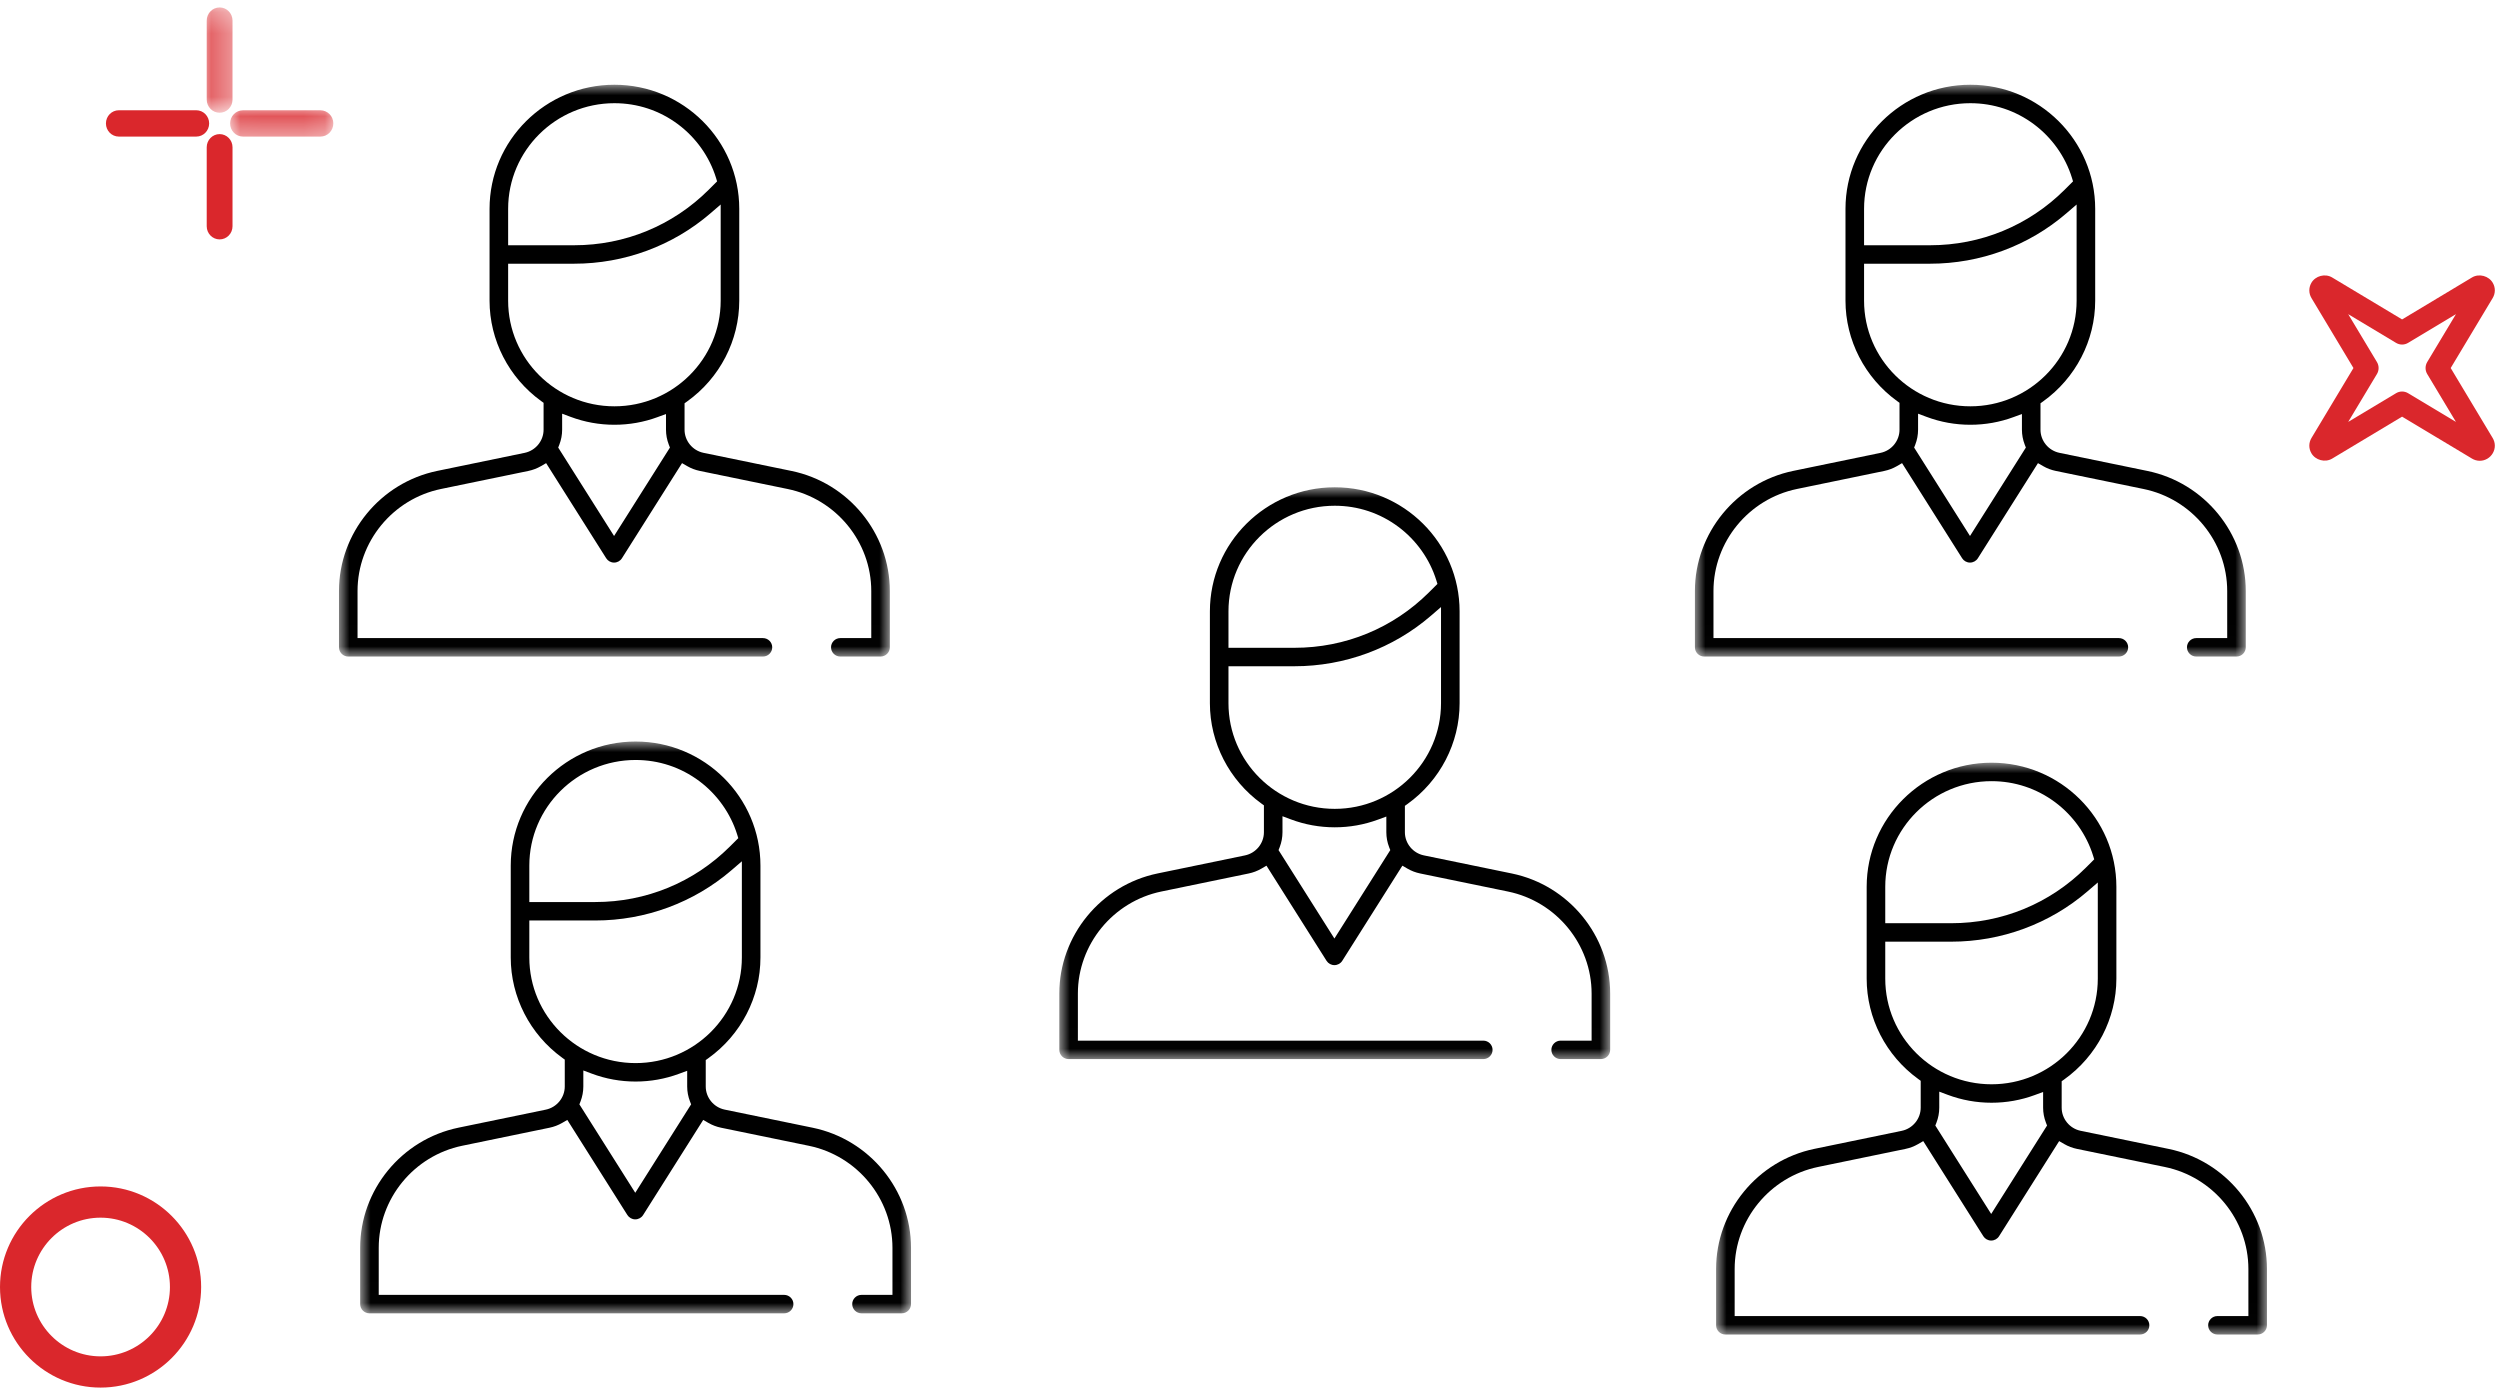 <?xml version="1.0" encoding="UTF-8"?>
<svg width="118px" height="66px" viewBox="0 0 118 66" version="1.1" xmlns="http://www.w3.org/2000/svg" xmlns:xlink="http://www.w3.org/1999/xlink">
    <!-- Generator: sketchtool 51.2 (57519) - http://www.bohemiancoding.com/sketch -->
    <title>A9A63719-5EE5-4BFC-94BA-B030D306C05E</title>
    <desc>Created with sketchtool.</desc>
    <defs>
        <polygon id="path-1" points="0 2.90322581e-05 26 2.90322581e-05 26 26.989 0 26.989"></polygon>
        <polygon id="path-3" points="0 2.90322581e-05 26 2.90322581e-05 26 26.989 0 26.989"></polygon>
        <polygon id="path-5" points="0 2.90322581e-05 26 2.90322581e-05 26 26.989 0 26.989"></polygon>
        <polygon id="path-7" points="0 2.90322581e-05 26 2.90322581e-05 26 26.989 0 26.989"></polygon>
        <polygon id="path-9" points="0 2.90322581e-05 26 2.90322581e-05 26 26.989 0 26.989"></polygon>
        <polygon id="path-11" points="0.288 0.273 1.506 0.273 1.506 5.244 0.288 5.244"></polygon>
        <polygon id="path-13" points="0.017 0.217 4.888 0.217 4.888 1.459 0.017 1.459"></polygon>
    </defs>
    <g id="FLUJO-" stroke="none" stroke-width="1" fill="none" fill-rule="evenodd">
        <g id="1.-Home_Campaña-navidad" transform="translate(-973, -3439)">
            <g id="Group-3-Copy-29" transform="translate(973, 3439)">
                <g id="Group-59">
                    <path d="M4.747,57.474 C2.942,57.474 1.474,58.942 1.474,60.747 C1.474,62.552 2.942,64.02 4.747,64.02 C6.552,64.02 8.021,62.552 8.021,60.747 C8.021,58.942 6.552,57.474 4.747,57.474 M4.747,65.494 C2.129,65.494 0,63.364 0,60.747 C0,58.129 2.129,56 4.747,56 C7.365,56 9.494,58.129 9.494,60.747 C9.494,63.364 7.365,65.494 4.747,65.494" id="Fill-1" fill="#DA272C"></path>
                    <g id="Group-57" transform="translate(5, 0)">
                        <g id="Group-56" transform="translate(11, 4)">
                            <g id="Group-3-Copy-4" transform="translate(1, 31)">
                                <mask id="mask-2" fill="white">
                                    <use xlink:href="#path-1"></use>
                                </mask>
                                <g id="Clip-2"></g>
                                <path d="M13,15.178 C10.234,15.178 7.984,12.942 7.984,10.193 L7.984,8.447 L11.1,8.447 C13.467,8.447 15.752,7.603 17.533,6.069 L18.016,5.653 L18.016,10.193 C18.016,12.942 15.766,15.178 13,15.178 Z M12.984,21.299 L10.347,17.125 L10.4,16.99 C10.488,16.762 10.533,16.524 10.533,16.282 L10.533,15.526 L10.928,15.674 C11.592,15.923 12.289,16.049 13,16.049 C13.701,16.049 14.388,15.927 15.041,15.686 L15.435,15.541 L15.435,16.281 C15.435,16.523 15.48,16.761 15.568,16.989 L15.621,17.125 L12.984,21.299 Z M7.984,5.856 C7.984,3.107 10.234,0.871 13,0.871 C14.094,0.871 15.133,1.216 16.007,1.869 C16.852,2.5 17.487,3.397 17.796,4.394 L17.847,4.561 L17.44,4.967 C15.746,6.649 13.495,7.576 11.1,7.576 L7.984,7.576 L7.984,5.856 Z M21.355,18.228 L17.207,17.374 C16.688,17.267 16.311,16.808 16.311,16.282 L16.311,15.035 L16.433,14.948 C17.973,13.846 18.893,12.069 18.893,10.193 L18.893,5.856 C18.893,2.627 16.249,2.90322581e-05 13,2.90322581e-05 C9.751,2.90322581e-05 7.107,2.627 7.107,5.856 L7.107,10.193 C7.107,12.054 8.015,13.824 9.537,14.926 L9.657,15.013 L9.657,16.282 C9.657,16.808 9.28,17.268 8.762,17.375 L4.641,18.226 C1.952,18.781 0,21.165 0,23.894 L0,26.553 C0,26.793 0.197,26.989 0.438,26.989 L20.011,26.989 C20.253,26.989 20.449,26.793 20.449,26.553 C20.449,26.313 20.253,26.118 20.011,26.118 L0.876,26.118 L0.876,23.894 C0.876,21.576 2.535,19.55 4.819,19.079 L8.94,18.228 C9.148,18.185 9.347,18.109 9.533,18.002 L9.777,17.86 L12.613,22.35 C12.694,22.477 12.832,22.554 12.984,22.554 C13.136,22.554 13.275,22.477 13.355,22.35 L16.192,17.86 L16.436,18.001 C16.621,18.108 16.821,18.184 17.029,18.227 L21.178,19.081 C23.464,19.551 25.124,21.577 25.124,23.897 L25.124,26.118 L23.663,26.118 C23.421,26.118 23.225,26.313 23.225,26.553 C23.225,26.793 23.421,26.989 23.663,26.989 L25.562,26.989 C25.803,26.989 26,26.793 26,26.553 L26,23.897 C26,21.166 24.047,18.782 21.355,18.228 Z" id="Fill-1" fill="#000000" mask="url(#mask-2)"></path>
                            </g>
                            <g id="Group-3-Copy-5" transform="translate(65, 32)">
                                <mask id="mask-4" fill="white">
                                    <use xlink:href="#path-3"></use>
                                </mask>
                                <g id="Clip-2"></g>
                                <path d="M13,15.178 C10.234,15.178 7.984,12.942 7.984,10.193 L7.984,8.447 L11.1,8.447 C13.467,8.447 15.752,7.603 17.533,6.069 L18.016,5.653 L18.016,10.193 C18.016,12.942 15.766,15.178 13,15.178 Z M12.984,21.299 L10.347,17.125 L10.4,16.99 C10.488,16.762 10.533,16.524 10.533,16.282 L10.533,15.526 L10.928,15.674 C11.592,15.923 12.289,16.049 13,16.049 C13.701,16.049 14.388,15.927 15.041,15.686 L15.435,15.541 L15.435,16.281 C15.435,16.523 15.48,16.761 15.568,16.989 L15.621,17.125 L12.984,21.299 Z M7.984,5.856 C7.984,3.107 10.234,0.871 13,0.871 C14.094,0.871 15.133,1.216 16.007,1.869 C16.852,2.5 17.487,3.397 17.796,4.394 L17.847,4.561 L17.44,4.967 C15.746,6.649 13.495,7.576 11.1,7.576 L7.984,7.576 L7.984,5.856 Z M21.355,18.228 L17.207,17.374 C16.688,17.267 16.311,16.808 16.311,16.282 L16.311,15.035 L16.433,14.948 C17.973,13.846 18.893,12.069 18.893,10.193 L18.893,5.856 C18.893,2.627 16.249,2.90322581e-05 13,2.90322581e-05 C9.751,2.90322581e-05 7.107,2.627 7.107,5.856 L7.107,10.193 C7.107,12.054 8.015,13.824 9.537,14.926 L9.657,15.013 L9.657,16.282 C9.657,16.808 9.28,17.268 8.762,17.375 L4.641,18.226 C1.952,18.781 0,21.165 0,23.894 L0,26.553 C0,26.793 0.197,26.989 0.438,26.989 L20.011,26.989 C20.253,26.989 20.449,26.793 20.449,26.553 C20.449,26.313 20.253,26.118 20.011,26.118 L0.876,26.118 L0.876,23.894 C0.876,21.576 2.535,19.55 4.819,19.079 L8.94,18.228 C9.148,18.185 9.347,18.109 9.533,18.002 L9.777,17.86 L12.613,22.35 C12.694,22.477 12.832,22.554 12.984,22.554 C13.136,22.554 13.275,22.477 13.355,22.35 L16.192,17.86 L16.436,18.001 C16.621,18.108 16.821,18.184 17.029,18.227 L21.178,19.081 C23.464,19.551 25.124,21.577 25.124,23.897 L25.124,26.118 L23.663,26.118 C23.421,26.118 23.225,26.313 23.225,26.553 C23.225,26.793 23.421,26.989 23.663,26.989 L25.562,26.989 C25.803,26.989 26,26.793 26,26.553 L26,23.897 C26,21.166 24.047,18.782 21.355,18.228 Z" id="Fill-1" fill="#000000" mask="url(#mask-4)"></path>
                            </g>
                            <g id="Group-3-Copy-30" transform="translate(34, 19)">
                                <mask id="mask-6" fill="white">
                                    <use xlink:href="#path-5"></use>
                                </mask>
                                <g id="Clip-2"></g>
                                <path d="M13,15.178 C10.234,15.178 7.984,12.942 7.984,10.193 L7.984,8.447 L11.1,8.447 C13.467,8.447 15.752,7.603 17.533,6.069 L18.016,5.653 L18.016,10.193 C18.016,12.942 15.766,15.178 13,15.178 Z M12.984,21.299 L10.347,17.125 L10.4,16.99 C10.488,16.762 10.533,16.524 10.533,16.282 L10.533,15.526 L10.928,15.674 C11.592,15.923 12.289,16.049 13,16.049 C13.701,16.049 14.388,15.927 15.041,15.686 L15.435,15.541 L15.435,16.281 C15.435,16.523 15.48,16.761 15.568,16.989 L15.621,17.125 L12.984,21.299 Z M7.984,5.856 C7.984,3.107 10.234,0.871 13,0.871 C14.094,0.871 15.133,1.216 16.007,1.869 C16.852,2.5 17.487,3.397 17.796,4.394 L17.847,4.561 L17.44,4.967 C15.746,6.649 13.495,7.576 11.1,7.576 L7.984,7.576 L7.984,5.856 Z M21.355,18.228 L17.207,17.374 C16.688,17.267 16.311,16.808 16.311,16.282 L16.311,15.035 L16.433,14.948 C17.973,13.846 18.893,12.069 18.893,10.193 L18.893,5.856 C18.893,2.627 16.249,2.90322581e-05 13,2.90322581e-05 C9.751,2.90322581e-05 7.107,2.627 7.107,5.856 L7.107,10.193 C7.107,12.054 8.015,13.824 9.537,14.926 L9.657,15.013 L9.657,16.282 C9.657,16.808 9.28,17.268 8.762,17.375 L4.641,18.226 C1.952,18.781 0,21.165 0,23.894 L0,26.553 C0,26.793 0.197,26.989 0.438,26.989 L20.011,26.989 C20.253,26.989 20.449,26.793 20.449,26.553 C20.449,26.313 20.253,26.118 20.011,26.118 L0.876,26.118 L0.876,23.894 C0.876,21.576 2.535,19.55 4.819,19.079 L8.94,18.228 C9.148,18.185 9.347,18.109 9.533,18.002 L9.777,17.86 L12.613,22.35 C12.694,22.477 12.832,22.554 12.984,22.554 C13.136,22.554 13.275,22.477 13.355,22.35 L16.192,17.86 L16.436,18.001 C16.621,18.108 16.821,18.184 17.029,18.227 L21.178,19.081 C23.464,19.551 25.124,21.577 25.124,23.897 L25.124,26.118 L23.663,26.118 C23.421,26.118 23.225,26.313 23.225,26.553 C23.225,26.793 23.421,26.989 23.663,26.989 L25.562,26.989 C25.803,26.989 26,26.793 26,26.553 L26,23.897 C26,21.166 24.047,18.782 21.355,18.228 Z" id="Fill-1" fill="#000000" mask="url(#mask-6)"></path>
                            </g>
                            <g id="Group-3-Copy-6">
                                <mask id="mask-8" fill="white">
                                    <use xlink:href="#path-7"></use>
                                </mask>
                                <g id="Clip-2"></g>
                                <path d="M13,15.178 C10.234,15.178 7.984,12.942 7.984,10.193 L7.984,8.447 L11.1,8.447 C13.467,8.447 15.752,7.603 17.533,6.069 L18.016,5.653 L18.016,10.193 C18.016,12.942 15.766,15.178 13,15.178 Z M12.984,21.299 L10.347,17.125 L10.4,16.99 C10.488,16.762 10.533,16.524 10.533,16.282 L10.533,15.526 L10.928,15.674 C11.592,15.923 12.289,16.049 13,16.049 C13.701,16.049 14.388,15.927 15.041,15.686 L15.435,15.541 L15.435,16.281 C15.435,16.523 15.48,16.761 15.568,16.989 L15.621,17.125 L12.984,21.299 Z M7.984,5.856 C7.984,3.107 10.234,0.871 13,0.871 C14.094,0.871 15.133,1.216 16.007,1.869 C16.852,2.5 17.487,3.397 17.796,4.394 L17.847,4.561 L17.44,4.967 C15.746,6.649 13.495,7.576 11.1,7.576 L7.984,7.576 L7.984,5.856 Z M21.355,18.228 L17.207,17.374 C16.688,17.267 16.311,16.808 16.311,16.282 L16.311,15.035 L16.433,14.948 C17.973,13.846 18.893,12.069 18.893,10.193 L18.893,5.856 C18.893,2.627 16.249,2.90322581e-05 13,2.90322581e-05 C9.751,2.90322581e-05 7.107,2.627 7.107,5.856 L7.107,10.193 C7.107,12.054 8.015,13.824 9.537,14.926 L9.657,15.013 L9.657,16.282 C9.657,16.808 9.28,17.268 8.762,17.375 L4.641,18.226 C1.952,18.781 0,21.165 0,23.894 L0,26.553 C0,26.793 0.197,26.989 0.438,26.989 L20.011,26.989 C20.253,26.989 20.449,26.793 20.449,26.553 C20.449,26.313 20.253,26.118 20.011,26.118 L0.876,26.118 L0.876,23.894 C0.876,21.576 2.535,19.55 4.819,19.079 L8.94,18.228 C9.148,18.185 9.347,18.109 9.533,18.002 L9.777,17.86 L12.613,22.35 C12.694,22.477 12.832,22.554 12.984,22.554 C13.136,22.554 13.275,22.477 13.355,22.35 L16.192,17.86 L16.436,18.001 C16.621,18.108 16.821,18.184 17.029,18.227 L21.178,19.081 C23.464,19.551 25.124,21.577 25.124,23.897 L25.124,26.118 L23.663,26.118 C23.421,26.118 23.225,26.313 23.225,26.553 C23.225,26.793 23.421,26.989 23.663,26.989 L25.562,26.989 C25.803,26.989 26,26.793 26,26.553 L26,23.897 C26,21.166 24.047,18.782 21.355,18.228 Z" id="Fill-1" fill="#000000" mask="url(#mask-8)"></path>
                            </g>
                            <g id="Group-3-Copy-7" transform="translate(64, 0)">
                                <mask id="mask-10" fill="white">
                                    <use xlink:href="#path-9"></use>
                                </mask>
                                <g id="Clip-2"></g>
                                <path d="M13,15.178 C10.234,15.178 7.984,12.942 7.984,10.193 L7.984,8.447 L11.1,8.447 C13.467,8.447 15.752,7.603 17.533,6.069 L18.016,5.653 L18.016,10.193 C18.016,12.942 15.766,15.178 13,15.178 Z M12.984,21.299 L10.347,17.125 L10.4,16.99 C10.488,16.762 10.533,16.524 10.533,16.282 L10.533,15.526 L10.928,15.674 C11.592,15.923 12.289,16.049 13,16.049 C13.701,16.049 14.388,15.927 15.041,15.686 L15.435,15.541 L15.435,16.281 C15.435,16.523 15.48,16.761 15.568,16.989 L15.621,17.125 L12.984,21.299 Z M7.984,5.856 C7.984,3.107 10.234,0.871 13,0.871 C14.094,0.871 15.133,1.216 16.007,1.869 C16.852,2.5 17.487,3.397 17.796,4.394 L17.847,4.561 L17.44,4.967 C15.746,6.649 13.495,7.576 11.1,7.576 L7.984,7.576 L7.984,5.856 Z M21.355,18.228 L17.207,17.374 C16.688,17.267 16.311,16.808 16.311,16.282 L16.311,15.035 L16.433,14.948 C17.973,13.846 18.893,12.069 18.893,10.193 L18.893,5.856 C18.893,2.627 16.249,2.90322581e-05 13,2.90322581e-05 C9.751,2.90322581e-05 7.107,2.627 7.107,5.856 L7.107,10.193 C7.107,12.054 8.015,13.824 9.537,14.926 L9.657,15.013 L9.657,16.282 C9.657,16.808 9.28,17.268 8.762,17.375 L4.641,18.226 C1.952,18.781 0,21.165 0,23.894 L0,26.553 C0,26.793 0.197,26.989 0.438,26.989 L20.011,26.989 C20.253,26.989 20.449,26.793 20.449,26.553 C20.449,26.313 20.253,26.118 20.011,26.118 L0.876,26.118 L0.876,23.894 C0.876,21.576 2.535,19.55 4.819,19.079 L8.94,18.228 C9.148,18.185 9.347,18.109 9.533,18.002 L9.777,17.86 L12.613,22.35 C12.694,22.477 12.832,22.554 12.984,22.554 C13.136,22.554 13.275,22.477 13.355,22.35 L16.192,17.86 L16.436,18.001 C16.621,18.108 16.821,18.184 17.029,18.227 L21.178,19.081 C23.464,19.551 25.124,21.577 25.124,23.897 L25.124,26.118 L23.663,26.118 C23.421,26.118 23.225,26.313 23.225,26.553 C23.225,26.793 23.421,26.989 23.663,26.989 L25.562,26.989 C25.803,26.989 26,26.793 26,26.553 L26,23.897 C26,21.166 24.047,18.782 21.355,18.228 Z" id="Fill-1" fill="#000000" mask="url(#mask-10)"></path>
                            </g>
                        </g>
                        <g id="Group-3" transform="translate(104, 13)" fill="#DA272C">
                            <path d="M1.835,1.828 L3.192,4.089 C3.296,4.263 3.296,4.48 3.192,4.653 L1.835,6.914 L4.096,5.558 C4.27,5.454 4.487,5.454 4.66,5.558 L6.921,6.914 L5.564,4.653 C5.461,4.48 5.461,4.263 5.564,4.089 L6.921,1.828 L4.66,3.185 C4.487,3.289 4.27,3.289 4.096,3.185 L1.835,1.828 Z M8.044,8.749 C7.916,8.749 7.79,8.713 7.679,8.646 L4.378,6.666 L1.078,8.646 C0.745,8.846 0.283,8.722 0.093,8.385 C-0.034,8.161 -0.031,7.894 0.103,7.671 L2.083,4.371 L0.103,1.071 C-0.031,0.849 -0.034,0.581 0.093,0.357 C0.283,0.02 0.744,-0.104 1.078,0.097 L4.378,2.077 L7.679,0.096 C8.012,-0.104 8.473,0.021 8.663,0.357 C8.791,0.581 8.787,0.848 8.653,1.071 L6.673,4.371 L8.653,7.672 C8.787,7.894 8.791,8.161 8.663,8.385 C8.537,8.609 8.3,8.749 8.044,8.749 Z" id="Fill-1"></path>
                        </g>
                        <g id="Group-11-Copy-3">
                            <g id="Group-3" transform="translate(4.469, 0.078)">
                                <mask id="mask-12" fill="white">
                                    <use xlink:href="#path-11"></use>
                                </mask>
                                <g id="Clip-2"></g>
                                <path d="M1.506,0.895 C1.506,0.551 1.234,0.273 0.898,0.273 C0.561,0.273 0.288,0.551 0.288,0.895 L0.288,4.623 C0.288,4.966 0.561,5.244 0.898,5.244 C1.234,5.244 1.506,4.966 1.506,4.623 L1.506,0.895 Z" id="Fill-1" fill="#DA272C" mask="url(#mask-12)"></path>
                            </g>
                            <path d="M5.975,6.951 C5.975,6.608 5.702,6.33 5.366,6.33 C5.03,6.33 4.757,6.608 4.757,6.951 L4.757,10.679 C4.757,11.022 5.03,11.3 5.366,11.3 C5.702,11.3 5.975,11.022 5.975,10.679 L5.975,6.951 Z" id="Fill-4" fill="#DA272C"></path>
                            <g id="Group-8" transform="translate(5.844, 4.988)">
                                <mask id="mask-14" fill="white">
                                    <use xlink:href="#path-13"></use>
                                </mask>
                                <g id="Clip-7"></g>
                                <path d="M4.279,0.217 L0.625,0.217 C0.289,0.217 0.017,0.495 0.017,0.838 C0.017,1.181 0.289,1.459 0.625,1.459 L4.279,1.459 C4.616,1.459 4.889,1.181 4.889,0.838 C4.889,0.495 4.616,0.217 4.279,0.217" id="Fill-6" fill="#DA272C" mask="url(#mask-14)"></path>
                            </g>
                            <path d="M0.609,6.447 L4.263,6.447 C4.599,6.447 4.872,6.169 4.872,5.826 C4.872,5.482 4.599,5.204 4.263,5.204 L0.609,5.204 C0.272,5.204 0,5.482 0,5.826 C0,6.169 0.272,6.447 0.609,6.447" id="Fill-9" fill="#DA272C"></path>
                        </g>
                    </g>
                </g>
            </g>
        </g>
    </g>
</svg>
